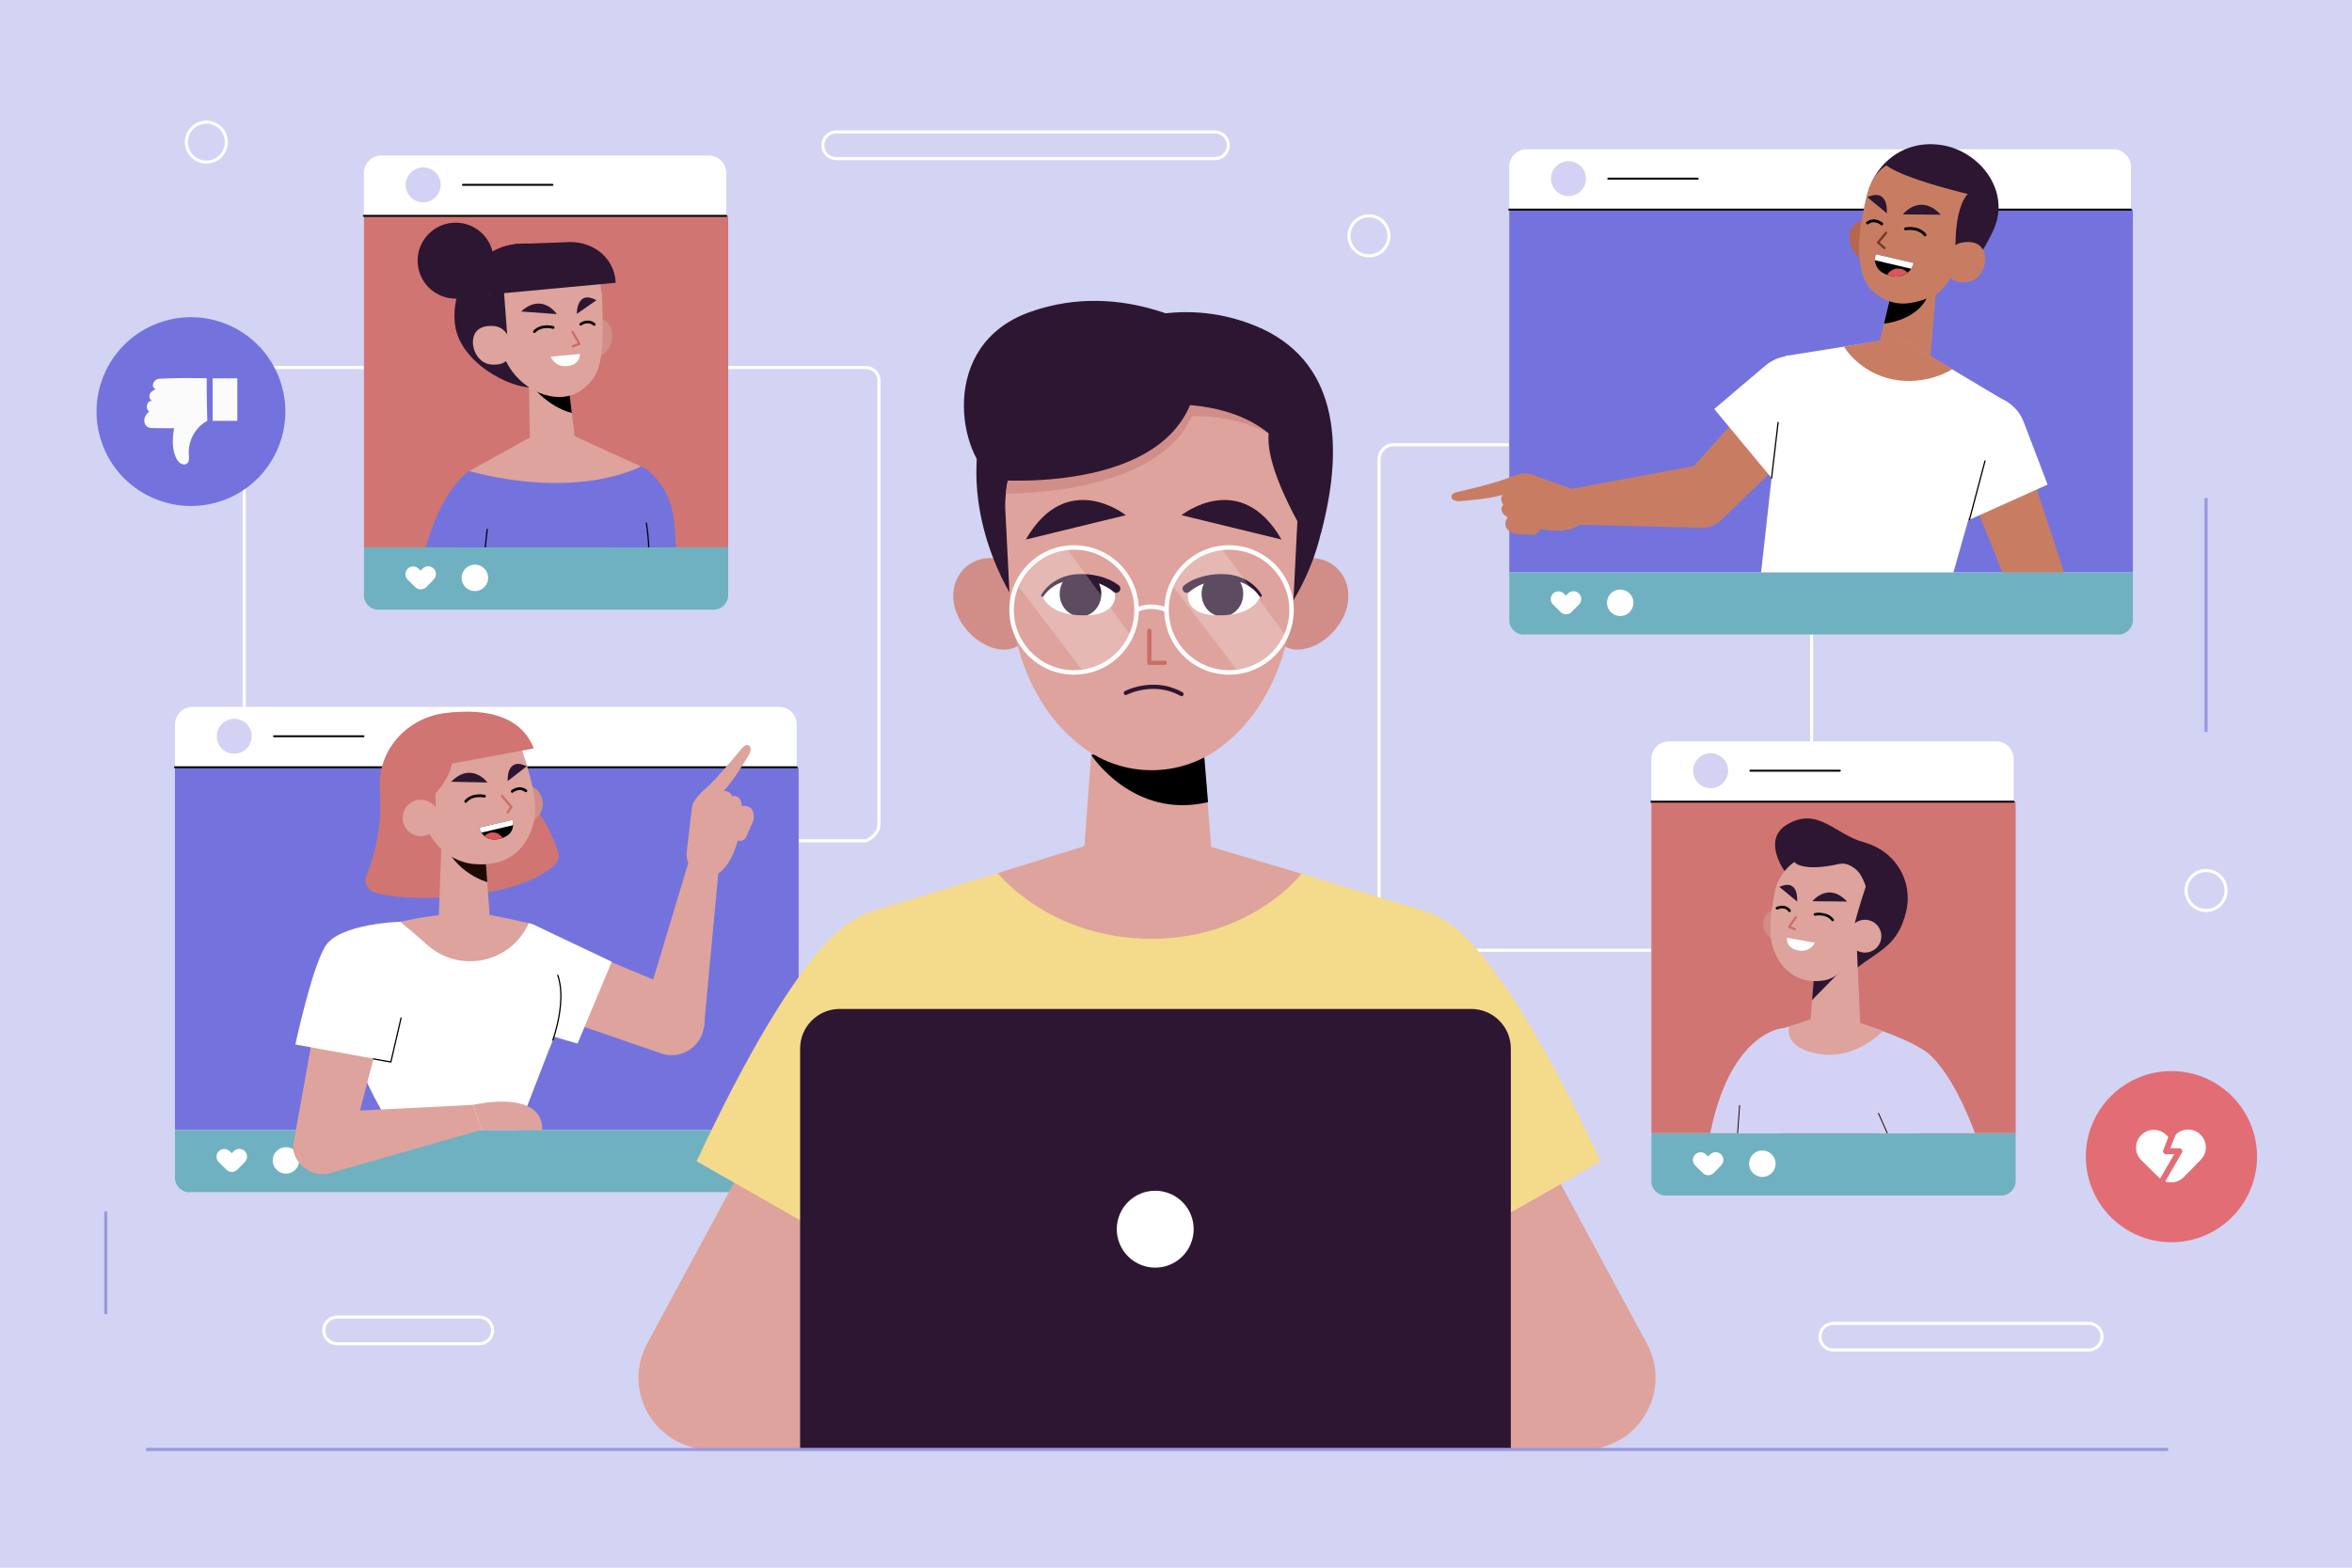 <?xml version="1.0" encoding="utf-8"?>
<!-- Generator: Adobe Illustrator 27.5.0, SVG Export Plug-In . SVG Version: 6.00 Build 0)  -->
<svg version="1.1" xmlns="http://www.w3.org/2000/svg" xmlns:xlink="http://www.w3.org/1999/xlink" x="0px" y="0px"
	 viewBox="0 0 750 500" style="enable-background:new 0 0 750 500;" xml:space="preserve">
<g id="BACKGROUND">
	<rect style="fill:#D3D3F3;" width="750" height="500"/>
</g>
<g id="OBJECTS">
	<g>
		<g>
			<g>
				<g>
					<path style="fill:none;stroke:#FFFFFF;stroke-width:0.994;stroke-miterlimit:10;" d="M82.021,268.17h194.12
						c2.283-1.038,4.134-2.889,4.134-5.173V121.348c0-2.283-1.851-4.134-4.134-4.134H82.021c-2.283,0-4.134,1.851-4.134,4.134
						v141.649C77.887,265.28,79.738,267.132,82.021,268.17z"/>
				</g>
				<g>
					<path style="fill:none;stroke:#FFFFFF;stroke-width:0.994;stroke-miterlimit:10;" d="M444.347,303.077h128.738
						c2.538,0,4.595-2.057,4.595-4.595V146.448c0-2.538-2.057-4.595-4.595-4.595H444.347c-2.538,0-4.595,2.057-4.595,4.595v152.034
						C439.753,301.02,441.81,303.077,444.347,303.077z"/>
				</g>
			</g>
			<g>
				<g>
					<g>
						<path style="fill:#E26D75;" d="M719.713,368.903c0,15.073-12.219,27.293-27.292,27.293c-15.074,0-27.293-12.219-27.293-27.293
							c0-15.073,12.219-27.293,27.293-27.293C707.493,341.611,719.713,353.83,719.713,368.903z"/>
					</g>
					<path style="fill:#FFFFFF;" d="M701.699,361.882c-2.237-2.19-5.818-2.151-8.005,0.085l-1.442,1.472l-1.484-1.461
						c-2.227-2.196-5.811-2.166-8.006,0.061c-2.193,2.228-2.166,5.812,0.063,8.006l5.507,5.424c0.012,0.011,0.019,0.025,0.031,0.037
						c0.879,0.861,1.965,1.376,3.096,1.55c1.742,0.268,3.583-0.28,4.909-1.634l5.417-5.532
						C703.972,367.654,703.934,364.07,701.699,361.882z"/>
					
						<polyline style="fill:none;stroke:#E26D75;stroke-width:1.897;stroke-linecap:round;stroke-linejoin:round;stroke-miterlimit:10;" points="
						694.78,356.652 690.7,367.167 694.938,367.167 686.463,381.869 					"/>
				</g>
				<g>
					<g>
						
							<ellipse transform="matrix(0.924 -0.383 0.383 0.924 -45.607 33.275)" style="fill:#7473DD;" cx="60.839" cy="131.279" rx="30.098" ry="30.097"/>
					</g>
					<g>
						<g>
							<g>
								<path style="fill:#FBFBFB;" d="M65.911,120.652c-5.211-0.089-10.486-0.16-15.278,0.172
									c-1.517,0.105-2.828,2.515-0.986,3.276c-0.775,0.398-1.561,0.781-1.9,1.65c-0.32,0.823,0.065,1.94,0.922,2.152
									c-1.807-0.447-2.52,2.421-1.11,3.346c-0.746,0.635-1.367,1.476-1.524,2.443c-0.157,0.967,0.239,2.06,1.1,2.528
									c0.564,0.307,1.236,0.319,1.878,0.324c2.167,0.016,4.334,0.032,6.501,0.048c-0.587,3.391-0.764,7.087,0.96,10.065
									c0.519,0.897,1.914,1.973,3.021,1.282c1.038-0.647,0.75-2.256,0.698-3.271c-0.217-4.218,2.184-8.461,5.91-10.449
									C66.103,134.221,65.857,125.236,65.911,120.652z"/>
							</g>
						</g>
						
							<rect x="67.801" y="120.665" transform="matrix(-1 -1.224647e-16 1.224647e-16 -1 143.477 254.886)" style="fill:#FBFBFB;" width="7.876" height="13.556"/>
					</g>
				</g>
			</g>
			<g>
				<path style="fill:none;stroke:#FFFFFF;stroke-width:0.994;stroke-miterlimit:10;" d="M709.84,284.025
					c0,3.521-2.854,6.376-6.375,6.376c-3.521,0-6.376-2.854-6.376-6.376c0-3.521,2.854-6.376,6.376-6.376
					C706.985,277.65,709.84,280.504,709.84,284.025z"/>
				<path style="fill:none;stroke:#FFFFFF;stroke-width:0.994;stroke-miterlimit:10;" d="M442.906,75.22
					c0,3.521-2.854,6.376-6.376,6.376c-3.521,0-6.376-2.854-6.376-6.376c0-3.521,2.854-6.376,6.376-6.376
					C440.052,68.844,442.906,71.699,442.906,75.22z"/>
				<path style="fill:none;stroke:#FFFFFF;stroke-width:0.994;stroke-miterlimit:10;" d="M72.188,45.327
					c0,3.521-2.854,6.376-6.376,6.376c-3.521,0-6.375-2.855-6.375-6.376s2.854-6.375,6.375-6.375
					C69.334,38.951,72.188,41.806,72.188,45.327z"/>
				<path style="fill:none;stroke:#FFFFFF;stroke-width:0.994;stroke-miterlimit:10;" d="M266.624,50.58H387.44
					c2.346,0,4.247-1.902,4.247-4.248l0,0c0-2.346-1.902-4.248-4.247-4.248H266.624c-2.346,0-4.248,1.902-4.248,4.248l0,0
					C262.376,48.678,264.278,50.58,266.624,50.58z"/>
				<path style="fill:none;stroke:#FFFFFF;stroke-width:0.994;stroke-miterlimit:10;" d="M107.474,428.567h45.369
					c2.346,0,4.248-1.902,4.248-4.248l0,0c0-2.346-1.902-4.247-4.248-4.247h-45.369c-2.346,0-4.247,1.902-4.247,4.247l0,0
					C103.226,426.666,105.128,428.567,107.474,428.567z"/>
				<path style="fill:none;stroke:#FFFFFF;stroke-width:0.994;stroke-miterlimit:10;" d="M584.601,430.567h81.452
					c2.346,0,4.248-1.902,4.248-4.248l0,0c0-2.346-1.902-4.247-4.248-4.247h-81.452c-2.346,0-4.248,1.902-4.248,4.247l0,0
					C580.354,428.666,582.255,430.567,584.601,430.567z"/>
				
					<line style="fill:none;stroke:#9998E0;stroke-width:0.994;stroke-miterlimit:10;" x1="33.724" y1="386.369" x2="33.724" y2="419.131"/>
				
					<line style="fill:none;stroke:#9998E0;stroke-width:0.994;stroke-miterlimit:10;" x1="703.464" y1="158.858" x2="703.464" y2="233.476"/>
			</g>
		</g>
		<g>
			<g>
				<g>
					<path style="fill:#FFFFFF;" d="M673.897,202.409H486.864c-3.1,0-5.612-2.513-5.612-5.612V53.21c0-3.1,2.513-5.612,5.612-5.612
						h187.033c3.099,0,5.612,2.513,5.612,5.612v143.587C679.509,199.897,676.996,202.409,673.897,202.409z"/>
					<path style="fill:#70B1C1;" d="M675.476,202.409H485.9c-2.567,0-4.648-2.081-4.648-4.648V182.54h198.873v15.221
						C680.125,200.328,678.044,202.409,675.476,202.409z"/>
					<rect x="481.252" y="66.856" style="fill:#7473DD;" width="198.873" height="115.685"/>
					<g>
						
							<line style="fill:none;stroke:#000000;stroke-width:0.619;stroke-linecap:round;stroke-linejoin:round;stroke-miterlimit:10;" x1="481.252" y1="66.856" x2="679.467" y2="66.856"/>
						<path style="fill:#D3D2F5;" d="M505.733,56.969c0,3.077-2.495,5.572-5.572,5.572c-3.078,0-5.572-2.495-5.572-5.572
							c0-3.078,2.495-5.572,5.572-5.572C503.239,51.397,505.733,53.891,505.733,56.969z"/>
						
							<line style="fill:none;stroke:#000000;stroke-width:0.619;stroke-linecap:round;stroke-linejoin:round;stroke-miterlimit:10;" x1="512.845" y1="56.969" x2="541.369" y2="56.969"/>
					</g>
					<g>
						<path style="fill:#FFFFFF;" d="M503.485,189.278c-0.977-0.956-2.54-0.939-3.495,0.037l-0.629,0.643l-0.648-0.638
							c-0.972-0.959-2.537-0.946-3.496,0.027c-0.957,0.973-0.946,2.538,0.027,3.495l2.404,2.368
							c0.005,0.005,0.009,0.011,0.014,0.016c0.384,0.376,0.858,0.601,1.352,0.677c0.761,0.117,1.564-0.122,2.143-0.714l2.365-2.415
							C504.477,191.798,504.46,190.233,503.485,189.278z"/>
						<path style="fill:#FFFFFF;" d="M520.876,192.251c0,2.335-1.893,4.227-4.227,4.227s-4.227-1.893-4.227-4.227
							c0-2.335,1.893-4.227,4.227-4.227S520.876,189.917,520.876,192.251z"/>
					</g>
				</g>
				<g>
					<defs>
						<rect id="SVGID_1_" x="450.479" y="41.091" width="229.646" height="141.45"/>
					</defs>
					<clipPath id="SVGID_00000029042231837415574360000012690862947233077650_">
						<use xlink:href="#SVGID_1_"  style="overflow:visible;"/>
					</clipPath>
					<g style="clip-path:url(#SVGID_00000029042231837415574360000012690862947233077650_);">
						<g>
							<g>
								<path style="fill:#B76650;" d="M601.926,79.118c-0.782,3.562-3.601,4.492-7.162,3.709c-3.562-0.782-5.626-5.077-4.844-8.639
									c0.782-3.562,3.978-4.493,7.54-3.711C601.021,71.26,602.708,75.557,601.926,79.118z"/>
							</g>
							<path style="fill:#2D1631;" d="M595.074,64.097c-1.846,11.648,3.804,21.755,15.988,23.686
								c12.185,1.931,17.955-0.017,24.584-14.384c5.719-12.395-4.286-25.195-16.471-27.126S596.92,52.449,595.074,64.097z"/>
							<polygon style="fill:#C87D63;" points="617.993,85.375 615.353,116.237 598.507,112.459 604.814,86.329 							"/>
							<path d="M600.772,103.23c0,0,11.925-1.07,14.466-10.285c0.803-2.912-10.915-4.521-10.915-4.521L600.772,103.23z"/>
							<path style="fill:#C87D63;" d="M621.656,52.433c-3.595-1.622-7.545-2.485-11.484-2.287
								c-5.335,0.269-12.468,2.466-14.792,11.775c-3.874,15.514-3.834,27.438,3.371,32.229c5.532,3.678,10.042,3.312,17.541,0.399
								c2.791-1.084,6.097-5.951,7.267-8.854l4.281-7.947C627.84,77.749,638.832,60.185,621.656,52.433z"/>
							<path style="fill:#2D1631;" d="M623.626,81.532c0,0-1.481-21.904,8.289-21.601c0,0,7.756,3.416,3.129,11.411
								C630.419,79.337,623.626,81.532,623.626,81.532z"/>
							<g>
								<g>
									<g>
										<g>
											
												<polyline style="fill:none;stroke:#753A27;stroke-width:0.746;stroke-linecap:round;stroke-linejoin:round;stroke-miterlimit:10;" points="
												601.426,74.255 598.886,77.353 600.932,79.118 											"/>
										</g>
									</g>
									
										<path style="fill:none;stroke:#000000;stroke-width:0.921;stroke-linecap:round;stroke-linejoin:round;stroke-miterlimit:10;" d="
										M607.651,72.989c0,0,3.955-0.846,6.195,1.918"/>
									
										<path style="fill:none;stroke:#000000;stroke-width:0.921;stroke-linecap:round;stroke-linejoin:round;stroke-miterlimit:10;" d="
										M600.055,71.41c0,0-2.233-1.977-4.536-0.313"/>
								</g>
								<g>
									<defs>
										<path id="XMLID_30_" d="M598.148,81.07l12.07,2.813c0,0-1.257,5.654-7.573,4.046
											C596.329,86.32,598.148,81.07,598.148,81.07z"/>
									</defs>
									<use xlink:href="#XMLID_30_"  style="overflow:visible;"/>
									<clipPath id="XMLID_00000078739996259713737710000017148274947634144663_">
										<use xlink:href="#XMLID_30_"  style="overflow:visible;"/>
									</clipPath>
									<polygon style="clip-path:url(#XMLID_00000078739996259713737710000017148274947634144663_);fill:#FFFFFF;" points="
										596.933,82.762 611.152,86.135 611.755,82.462 595.912,77.3 									"/>
									<path style="clip-path:url(#XMLID_00000078739996259713737710000017148274947634144663_);fill:#D85758;" d="
										M608.622,92.154c-1.326,1.845-3.896,2.266-5.741,0.94c-1.845-1.326-2.266-3.896-0.94-5.741
										c1.326-1.845,3.896-2.266,5.741-0.94C609.526,87.738,609.947,90.309,608.622,92.154z"/>
								</g>
								<path style="fill:#2D1631;" d="M601.666,68.029c0,0,0.814-8.26-6.225-5.135L601.666,68.029z"/>
								<path style="fill:#2D1631;" d="M606.764,68.379c0,0,5.484-6.979,12.116,0.098L606.764,68.379z"/>
							</g>
							<g>
								<path style="fill:#C87D63;" d="M620.854,86.077c0.782,3.562,3.601,4.492,7.163,3.709c3.562-0.782,5.626-5.077,4.844-8.639
									c-0.782-3.562-3.978-4.493-7.54-3.711C621.759,78.219,620.072,82.516,620.854,86.077z"/>
							</g>
							<path style="fill:#2D1631;" d="M601.058,52.285c0,0,2.616,4.11,31.249,10.747c0,0,4.123-6.353-7.39-12.23
								C613.404,44.925,601.058,52.285,601.058,52.285z"/>
						</g>
						<g>
							<g>
								<g>
									<path style="fill:#C87D63;" d="M536.263,165.703L536.263,165.703c3.534,3.523,9.254,3.515,12.777-0.019l36.164-34.967
										c3.523-3.534-3.52-9.96-7.054-13.483l0,0c-3.534-3.523-9.985,0.712-13.508,4.246l-28.398,31.446
										C532.721,156.46,532.729,162.18,536.263,165.703z"/>
									<path style="fill:#FFFFFF;" d="M546.633,130.441l19.298,23.251l14.184-16.786c5.599-4.75,6.288-13.139,1.538-18.738l0,0
										c-4.75-5.599-13.139-6.288-18.738-1.538L546.633,130.441z"/>
								</g>
								<g>
									<g>
										<g>
											<polygon style="fill:#C87D63;" points="547.82,147.203 496.242,156.844 499.164,167.258 541.554,168.285 											"/>
										</g>
									</g>
									<g>
										<path style="fill:#C87D63;" d="M504.197,166.784c3.038-3.643,1.534-9.198-2.927-10.811l-13.332-4.82
											c0,0-2.025-0.821-6.96,1.243c-3.917,1.639-12.9,3.762-16.478,4.577c-0.828,0.189-1.939,0.782-1.611,1.783l0,0
											c0.156,0.733,1.508,1.212,2.693,1.087c2.622-0.277,8.853-0.653,13.521-2.012c0,0-1.07,1.656,0.268,3.068
											c0,0-1.952,2.22,1.409,4.091c0,0-2.797,3.524,2.335,5.276l5.628,0.295c1.114,0.058,2.083-0.754,2.221-1.86l0,0
											C490.964,168.702,500.525,170.827,504.197,166.784L504.197,166.784z"/>
									</g>
								</g>
							</g>
							<g>
								<path style="fill:#C87D63;" d="M654.053,197.116L654.053,197.116c-4.641,1.833-9.889-0.443-11.722-5.084l-20.951-52.23
									c-1.833-4.641,3.899-5.898,8.54-7.731l0,0c4.641-1.833,11.544,0.52,13.377,5.161l15.84,48.162
									C660.971,190.035,658.694,195.283,654.053,197.116z"/>
								<path style="fill:#FFFFFF;" d="M652.934,154.559l-24.922,11.191l-7.531-21.662c-2.617-6.86,0.823-14.543,7.683-17.16l0,0
									c6.86-2.617,14.543,0.823,17.16,7.683L652.934,154.559z"/>
							</g>
							<g>
								<polygon style="fill:#FFFFFF;" points="605.667,107.746 569.251,113.544 560.376,193.252 617.029,203.283 638.539,127.371 
																	"/>
								<g>
									<path style="fill:#C87D63;" d="M587.981,110.568c0,0,4.922,8.399,15.769,10.472s18.835-3.335,18.835-3.335l-17.085-10.2
										L587.981,110.568z"/>
									
										<line style="fill:none;stroke:#000000;stroke-width:0.397;stroke-linecap:round;stroke-linejoin:round;stroke-miterlimit:10;" x1="564.917" y1="152.47" x2="566.994" y2="134.734"/>
									
										<line style="fill:none;stroke:#000000;stroke-width:0.397;stroke-linecap:round;stroke-linejoin:round;stroke-miterlimit:10;" x1="628.012" y1="165.75" x2="632.974" y2="147.013"/>
								</g>
							</g>
						</g>
					</g>
				</g>
			</g>
			<g>
				<g>
					<path style="fill:#FFFFFF;" d="M225.975,194.456H121.646c-3.1,0-5.612-2.513-5.612-5.612V55.198c0-3.1,2.513-5.612,5.612-5.612
						h104.329c3.1,0,5.612,2.513,5.612,5.612v133.646C231.587,191.944,229.075,194.456,225.975,194.456z"/>
					<path style="fill:#70B1C1;" d="M227.555,194.456H120.683c-2.567,0-4.648-2.081-4.648-4.648v-15.221h116.169v15.221
						C232.203,192.375,230.122,194.456,227.555,194.456z"/>
					<rect x="116.034" y="68.844" style="fill:#D07572;" width="116.169" height="105.743"/>
					<g>
						
							<line style="fill:none;stroke:#000000;stroke-width:0.619;stroke-linecap:round;stroke-linejoin:round;stroke-miterlimit:10;" x1="116.034" y1="68.844" x2="231.545" y2="68.844"/>
						<path style="fill:#D3D2F5;" d="M140.516,58.957c0,3.078-2.495,5.572-5.572,5.572c-3.078,0-5.572-2.495-5.572-5.572
							c0-3.077,2.495-5.572,5.572-5.572C138.021,53.385,140.516,55.88,140.516,58.957z"/>
						
							<line style="fill:none;stroke:#000000;stroke-width:0.619;stroke-linecap:round;stroke-linejoin:round;stroke-miterlimit:10;" x1="147.627" y1="58.957" x2="176.152" y2="58.957"/>
					</g>
					<g>
						<path style="fill:#FFFFFF;" d="M138.268,181.325c-0.977-0.956-2.54-0.939-3.495,0.037l-0.63,0.643l-0.648-0.638
							c-0.972-0.959-2.537-0.946-3.496,0.027c-0.957,0.973-0.946,2.538,0.028,3.495l2.404,2.368
							c0.005,0.005,0.008,0.011,0.014,0.016c0.384,0.376,0.858,0.601,1.352,0.677c0.761,0.117,1.564-0.122,2.143-0.713l2.365-2.415
							C139.26,183.845,139.243,182.28,138.268,181.325z"/>
						<path style="fill:#FFFFFF;" d="M155.658,184.298c0,2.335-1.893,4.227-4.227,4.227c-2.335,0-4.227-1.893-4.227-4.227
							s1.893-4.227,4.227-4.227C153.766,180.071,155.658,181.964,155.658,184.298z"/>
					</g>
				</g>
				<g>
					<defs>
						
							<rect id="SVGID_00000102540603202772387450000010082864274122778519_" x="116.034" y="21.932" width="116.169" height="152.656"/>
					</defs>
					<clipPath id="SVGID_00000138568202964774865470000010001164449360216713_">
						<use xlink:href="#SVGID_00000102540603202772387450000010082864274122778519_"  style="overflow:visible;"/>
					</clipPath>
					<g style="clip-path:url(#SVGID_00000138568202964774865470000010001164449360216713_);">
						<g>
							<g>
								<path style="fill:#7473DD;" d="M204.536,148.662c0,0,9.525,4.756,10.54,18.823l2.911,40.326
									c0.362,5.009-2.964,9.54-7.85,10.698l0,0c-6.109,1.447-12.069-2.896-12.564-9.154l-4.196-53.104L204.536,148.662z"/>
							</g>
							<g>
								<g>
									<path style="fill:#7473DD;" d="M204.363,148.77c0,0,4.756,3.609,6.489,15.169c1.733,11.56-12.355,59.906-12.355,59.906
										l-43.573-0.394l-10.944-57.758c-0.493-2.43-0.517-4.952,0.092-7.355c0.681-2.685,2.217-5.787,5.568-8.089L204.363,148.77z"
										/>
								</g>
								<g>
									<path style="fill:#DEA39C;" d="M179.834,137.553l24.529,11.217c0,0-19.4,10.834-54.723,1.478l21.767-12.087
										L179.834,137.553z"/>
									
										<path style="fill:none;stroke:#000000;stroke-width:0.392;stroke-linecap:round;stroke-linejoin:round;stroke-miterlimit:10;" d="
										M202.579,209.021c0,0,6.668-23.111,3.526-42.202"/>
								</g>
							</g>
							<g>
								<path style="fill:#7473DD;" d="M149.64,150.248c0,0-12.703,7.6-16.685,38.808c0,0,6.625,19.336,20.81,18.344
									C167.951,206.409,149.64,150.248,149.64,150.248z"/>
								
									<line style="fill:none;stroke:#000000;stroke-width:0.392;stroke-linecap:round;stroke-linejoin:round;stroke-miterlimit:10;" x1="151.136" y1="207.007" x2="155.365" y2="168.825"/>
							</g>
						</g>
						<g>
							<path style="fill:#2D1631;" d="M133.226,84.248c0.618,6.664,6.521,11.564,13.184,10.947
								c6.664-0.618,11.564-6.521,10.947-13.184c-0.618-6.664-6.521-11.564-13.184-10.947
								C137.509,71.682,132.608,77.585,133.226,84.248z"/>
							<path style="fill:#2D1631;" d="M145.018,102.954c1.184,12.764,18.16,21.245,25.219,20.59
								c12.764-1.184,22.187-12.112,21.004-24.876c-1.184-12.764-12.458-21.732-25.255-20.969
								C152.987,78.475,143.835,90.19,145.018,102.954z"/>
							<g>
								<path style="fill:#D18E88;" d="M182.974,109.788c0.932,3.418,4.299,4.909,7.717,3.977c3.418-0.932,5.214-5.199,4.282-8.618
									c-0.932-3.418-4.078-4.167-7.497-3.236C184.058,102.843,182.042,106.37,182.974,109.788z"/>
							</g>
							<polygon style="fill:#DEA39C;" points="168.5,114.032 169.102,147.964 184.188,146.915 180.622,117.49 							"/>
							<path d="M182.343,131.69c0,0-9.182-1.739-15.804-12.967l14.518,2.351L182.343,131.69z"/>
							<path style="fill:#DEA39C;" d="M177.308,78.234c0,0,14.062-0.847,14.714,17.669c0.652,18.516-0.193,24.333-7.205,28.89
								c-6.302,4.095-15.935,1.061-21.475-6.323c-2.176-2.9-4.024-7.391-4.633-10.965l-1.543-4.708
								C157.165,102.797,149.163,79.409,177.308,78.234z"/>
							<g>
								
									<polyline style="fill:none;stroke:#C96D66;stroke-width:0.708;stroke-linecap:round;stroke-linejoin:round;stroke-miterlimit:10;" points="
									182.577,105.867 184.772,109.703 182.652,110.405 								"/>
								<path style="fill:#FFFFFF;" d="M184.933,112.896l-9.306,0.863c0,0,1.192,3.387,5.234,3
									C185.186,116.344,184.933,112.896,184.933,112.896z"/>
								
									<path style="fill:none;stroke:#000000;stroke-width:0.868;stroke-linecap:round;stroke-linejoin:round;stroke-miterlimit:10;" d="
									M176.373,104.445c0,0-3.649-1.1-5.966,1.324"/>
								
									<path style="fill:none;stroke:#000000;stroke-width:0.868;stroke-linecap:round;stroke-linejoin:round;stroke-miterlimit:10;" d="
									M185.186,103.403c0,0,2.249-1.684,4.284,0.055"/>
								<path style="fill:#2D1631;" d="M183.933,100.103c0,0-0.129-7.821,6.242-4.344L183.933,100.103z"/>
								<path style="fill:#2D1631;" d="M177.562,100.184c0,0-4.613-6.977-11.387-0.841L177.562,100.184z"/>
							</g>
							<polygon style="fill:#2D1631;" points="160.616,91.822 161.929,109.36 150.038,101.275 154.426,94.865 							"/>
							<g>
								<path style="fill:#DEA39C;" d="M162.908,111.986c-0.437,3.516-3.081,4.668-6.597,4.231
									c-3.516-0.437-5.899-4.407-5.461-7.923c0.437-3.516,3.445-4.704,6.961-4.267
									C161.327,104.464,163.345,108.47,162.908,111.986z"/>
							</g>
							<g>
								<path style="fill:#2D1631;" d="M164.968,77.817l15.212-0.556c8.179-0.758,15.481,4.326,16.131,12.515
									c0.011,0.137,0.021,0.275,0.03,0.415l-41.988,3.893C154.353,94.083,148.642,79.33,164.968,77.817z"/>
							</g>
						</g>
					</g>
				</g>
			</g>
			<g>
				<g>
					<path style="fill:#FFFFFF;" d="M248.439,380.26H61.406c-3.099,0-5.612-2.513-5.612-5.612V231.061
						c0-3.1,2.513-5.612,5.612-5.612h187.033c3.099,0,5.612,2.513,5.612,5.612v143.587
						C254.051,377.748,251.538,380.26,248.439,380.26z"/>
					<path style="fill:#70B1C1;" d="M250.018,380.26H60.442c-2.567,0-4.648-2.081-4.648-4.648v-15.22h198.873v15.22
						C254.667,378.179,252.586,380.26,250.018,380.26z"/>
					<rect x="55.794" y="244.707" style="fill:#7473DD;" width="198.873" height="115.685"/>
					<g>
						
							<line style="fill:none;stroke:#000000;stroke-width:0.619;stroke-linecap:round;stroke-linejoin:round;stroke-miterlimit:10;" x1="55.794" y1="244.707" x2="254.009" y2="244.707"/>
						<path style="fill:#D3D2F5;" d="M80.275,234.82c0,3.077-2.495,5.572-5.572,5.572c-3.077,0-5.572-2.495-5.572-5.572
							s2.495-5.572,5.572-5.572C77.781,229.247,80.275,231.742,80.275,234.82z"/>
						
							<line style="fill:none;stroke:#000000;stroke-width:0.619;stroke-linecap:round;stroke-linejoin:round;stroke-miterlimit:10;" x1="87.387" y1="234.82" x2="115.911" y2="234.82"/>
					</g>
					<g>
						<path style="fill:#FFFFFF;" d="M78.027,367.129c-0.977-0.956-2.54-0.939-3.495,0.037l-0.63,0.643l-0.648-0.638
							c-0.972-0.959-2.537-0.946-3.495,0.027c-0.957,0.973-0.946,2.537,0.027,3.495l2.404,2.368
							c0.005,0.005,0.008,0.011,0.014,0.016c0.384,0.376,0.858,0.601,1.352,0.677c0.761,0.117,1.564-0.122,2.143-0.713l2.365-2.415
							C79.019,369.649,79.003,368.084,78.027,367.129z"/>
						<path style="fill:#FFFFFF;" d="M95.418,370.102c0,2.335-1.893,4.227-4.227,4.227s-4.227-1.893-4.227-4.227
							s1.892-4.227,4.227-4.227S95.418,367.768,95.418,370.102z"/>
					</g>
				</g>
				<g>
					<g>
						<g>
							<g>
								<g>
									<g>
										<polygon style="fill:#DEA39C;" points="203.291,328.997 220.06,273.291 229.336,275.492 224.483,327.465 										"/>
									</g>
								</g>
								<g>
									<path style="fill:#DEA39C;" d="M227.515,279.258c-4.706,1.113-9.087-2.787-8.528-7.59l1.671-14.353
										c0,0,0.173-2.221,4.301-5.782c3.277-2.826,9.301-10.053,11.673-12.946c0.548-0.669,1.595-1.413,2.359-0.658l0,0
										c0.597,0.476,0.419,1.926-0.235,2.951c-1.446,2.266-4.625,7.777-7.988,11.416c0,0,1.998-0.222,2.676,1.64
										c0,0,2.913-0.77,3.09,3.147c0,0,4.487-0.947,3.75,4.531l-2.292,5.267c-0.453,1.042-1.635,1.557-2.707,1.179l0,0
										C235.286,268.062,232.874,277.749,227.515,279.258L227.515,279.258z"/>
								</g>
							</g>
							<g>
								<path style="fill:#DEA39C;" d="M171.256,297.011l46.118,19.186c4.772,1.556,7.759,6.29,7.108,11.268l0,0
									c-0.821,6.274-6.995,10.378-13.097,8.705l-47.009-16.215c-6.131-1.681-9.881-7.857-8.545-14.072l0,0
									C157.325,298.936,164.501,294.809,171.256,297.011z"/>
								<g>
									<path style="fill:#FFFFFF;" d="M145.508,313.227c0,0,5.463,10.484,38.666,19.603l10.895-26.089l-24.932-11.843
										L145.508,313.227z"/>
								</g>
							</g>
						</g>
						<g>
							<path style="fill:#FFFFFF;" d="M168.828,294.493c1.731,0.278,3.179,1.455,3.806,3.092c3.117,8.132,10.625,18.27,2.48,37.086
								l-9.947,25.675h-39.54c0,0-15.61-21.442-15.254-42.779c0.356-21.337,17.22-23.581,17.22-23.581l40.998,0.468L168.828,294.493
								z"/>
							<g>
								<path style="fill:#DEA39C;" d="M168.591,294.455c0,0-13.617-3.21-16.76-3.21c0,0-8.721-0.667-24.238,2.742
									c0,0,3.528,2.814,8.699,7.411C146.645,310.602,162.953,307.108,168.591,294.455L168.591,294.455z"/>
								
									<path style="fill:none;stroke:#000000;stroke-width:0.397;stroke-linecap:round;stroke-linejoin:round;stroke-miterlimit:10;" d="
									M176.292,331.706c0,0,4.527-12.401,1.559-20.659"/>
							</g>
						</g>
						<g>
							<g>
								<path style="fill:#DEA39C;" d="M122.703,323.918l-11.486,43.876c-0.988,4.886-5.341,7.45-10.734,6.435l0,0
									c-3.983-1.194-7.504-5.103-6.959-9.225l6.572-36.511L122.703,323.918z"/>
								<g>
									<path style="fill:#FFFFFF;" d="M127.594,293.987c0,0-19.561,0.536-23.937,7.92c-4.376,7.384-9.476,31.223-9.476,31.223
										l29.712,5.387L127.594,293.987z"/>
									
										<polyline style="fill:none;stroke:#000000;stroke-width:0.397;stroke-linecap:round;stroke-linejoin:round;stroke-miterlimit:10;" points="
										119.085,337.739 124.632,338.723 127.892,324.69 									"/>
								</g>
							</g>
							<g>
								<g>
									<path style="fill:#DEA39C;" d="M153.548,360.348l-48.321,13.806c-3.827,1.123-9.452-2.305-10.519-6.148l0,0
										c-1.187-4.274,2.758-12.714,7.172-13.155l49.007-2.461L153.548,360.348z"/>
								</g>
								<path style="fill:#DEA39C;" d="M150.887,352.389c0,0,22.067-5.278,22.067,7.958h-19.406L150.887,352.389z"/>
							</g>
						</g>
					</g>
					<g>
						<path style="fill:#D07572;" d="M121.102,252.322c0,0,1.637,12.667-4.268,26.996c-0.883,2.144,0.218,4.517,2.45,5.3
							c8.711,3.056,43.007,3.093,56.763-7.966c1.572-1.264,2.546-3.047,1.969-4.87c-1.473-4.653-5.188-13.616-13.413-20.673
							L121.102,252.322z"/>
						
							<ellipse transform="matrix(0.994 -0.106 0.106 0.994 -25.59 16.68)" style="fill:#D07572;" cx="144.791" cy="250.111" rx="23.799" ry="22.714"/>
						<path style="fill:#D18E88;" d="M161.258,258.731c1.325,3.133,4.938,4.599,8.071,3.274c3.133-1.325,4.599-4.938,3.274-8.071
							c-1.325-3.133-4.938-4.599-8.071-3.274C161.399,251.985,159.934,255.598,161.258,258.731z"/>
						<polygon style="fill:#DEA39C;" points="154.708,272.046 156.505,297.247 139.749,297.138 141.106,259.748 						"/>
						<path style="fill:#1E0A00;" d="M155.377,281.329c0,0-13.078-3.365-15.36-18.036l14.825,10.514L155.377,281.329z"/>
						<path style="fill:#DEA39C;" d="M163.083,234.64c1.683,1.141,2.862,2.87,3.467,4.804c1.794,5.735,5.19,15.813,3.777,22.253
							c-1.838,8.374-7.797,14.806-18.625,13.915c0,0-12.855,0.067-17.181-15.765C127.628,234.622,148.667,224.865,163.083,234.64z"
							/>
						<path style="fill:#D07572;" d="M135.629,255.583c1.055,0.316,15.532-12.446,4.84-23.586c0,0-10.873,4.447-7.986,23.91
							L135.629,255.583z"/>
						<polygon style="fill:#D07572;" points="138.839,248.788 138.988,261.733 133.323,250.47 						"/>
						<g>
							<path style="fill:#DEA39C;" d="M128.858,263.133c1.249,2.954,4.657,4.337,7.611,3.088c2.954-1.249,4.337-4.657,3.088-7.611
								c-1.249-2.954-4.657-4.337-7.611-3.088C128.991,256.771,127.609,260.179,128.858,263.133z"/>
						</g>
						<path style="fill:#D07572;" d="M142.393,227.524c0,0,21.986-4.289,27.804,11.18l-30.006,5.563l-3.958-10.206L142.393,227.524z
							"/>
						<g>
							
								<polyline style="fill:none;stroke:#C96D66;stroke-width:0.718;stroke-linecap:round;stroke-linejoin:round;stroke-miterlimit:10;" points="
								160.09,253.897 163.052,257.361 161.876,259.107 							"/>
							
								<path style="fill:none;stroke:#000000;stroke-width:0.88;stroke-linecap:round;stroke-linejoin:round;stroke-miterlimit:10;" d="
								M154.469,253.942c0,0-3.756-0.914-5.97,1.667"/>
							
								<path style="fill:none;stroke:#000000;stroke-width:0.88;stroke-linecap:round;stroke-linejoin:round;stroke-miterlimit:10;" d="
								M163.337,252.404c0,0,2.186-1.829,4.342-0.179"/>
							<path style="fill:#2D1631;" d="M161.887,249.131c0,0-0.558-7.913,6.084-4.74L161.887,249.131z"/>
							<path style="fill:#2D1631;" d="M155.439,249.562c0,0-5.054-6.813-11.578-0.228L155.439,249.562z"/>
							<g>
								<defs>
									<path id="XMLID_11_" d="M163.411,261.482l-10.587,2.467c0,0,1.102,4.96,6.643,3.549
										C165.007,266.088,163.411,261.482,163.411,261.482z"/>
								</defs>
								<use xlink:href="#XMLID_11_"  style="overflow:visible;"/>
								<clipPath id="XMLID_00000060004516871116571150000007682657183192731030_">
									<use xlink:href="#XMLID_11_"  style="overflow:visible;"/>
								</clipPath>
								<polygon style="clip-path:url(#XMLID_00000060004516871116571150000007682657183192731030_);fill:#FFFFFF;" points="
									164.478,262.967 152.005,265.925 151.476,262.703 165.373,258.176 								"/>
								<path style="clip-path:url(#XMLID_00000060004516871116571150000007682657183192731030_);fill:#D85758;" d="
									M154.225,271.204c1.163,1.618,3.417,1.988,5.036,0.825c1.618-1.163,1.988-3.417,0.825-5.036s-3.417-1.988-5.036-0.825
									C153.431,267.331,153.062,269.586,154.225,271.204z"/>
							</g>
						</g>
					</g>
				</g>
			</g>
			<g>
				<g>
					<path style="fill:#FFFFFF;" d="M636.515,381.309H532.187c-3.1,0-5.612-2.513-5.612-5.612V242.051
						c0-3.099,2.513-5.612,5.612-5.612h104.329c3.099,0,5.612,2.513,5.612,5.612v133.646
						C642.128,378.797,639.615,381.309,636.515,381.309z"/>
					<path style="fill:#70B1C1;" d="M638.095,381.309H531.223c-2.567,0-4.648-2.081-4.648-4.648V361.44h116.169v15.221
						C642.743,379.228,640.662,381.309,638.095,381.309z"/>
					<rect x="526.575" y="255.697" style="fill:#D07572;" width="116.169" height="105.743"/>
					<g>
						
							<line style="fill:none;stroke:#000000;stroke-width:0.619;stroke-linecap:round;stroke-linejoin:round;stroke-miterlimit:10;" x1="526.575" y1="255.697" x2="642.086" y2="255.697"/>
						<path style="fill:#D3D2F5;" d="M551.056,245.81c0,3.077-2.495,5.572-5.572,5.572c-3.077,0-5.572-2.495-5.572-5.572
							c0-3.078,2.495-5.572,5.572-5.572C548.561,240.238,551.056,242.733,551.056,245.81z"/>
						
							<line style="fill:none;stroke:#000000;stroke-width:0.619;stroke-linecap:round;stroke-linejoin:round;stroke-miterlimit:10;" x1="558.168" y1="245.81" x2="586.692" y2="245.81"/>
					</g>
					<g>
						<path style="fill:#FFFFFF;" d="M548.808,368.178c-0.976-0.956-2.54-0.939-3.495,0.037l-0.63,0.643l-0.648-0.638
							c-0.972-0.959-2.537-0.946-3.495,0.026c-0.957,0.973-0.946,2.538,0.027,3.495l2.404,2.368
							c0.005,0.005,0.008,0.011,0.014,0.016c0.384,0.376,0.858,0.601,1.352,0.677c0.761,0.117,1.564-0.122,2.143-0.714l2.365-2.415
							C549.8,370.698,549.783,369.133,548.808,368.178z"/>
						<path style="fill:#FFFFFF;" d="M566.198,371.151c0,2.335-1.893,4.227-4.227,4.227s-4.227-1.893-4.227-4.227
							s1.892-4.227,4.227-4.227S566.198,368.817,566.198,371.151z"/>
					</g>
				</g>
				<g>
					<defs>
						
							<rect id="SVGID_00000054970680123997774040000002909989644008171649_" x="526.575" y="255.697" width="116.169" height="105.743"/>
					</defs>
					<clipPath id="SVGID_00000151510759931745452980000009667280883263408523_">
						<use xlink:href="#SVGID_00000054970680123997774040000002909989644008171649_"  style="overflow:visible;"/>
					</clipPath>
					<g style="clip-path:url(#SVGID_00000151510759931745452980000009667280883263408523_);">
						<g>
							<path style="fill:#D3D2F5;" d="M568.033,328.034c0,0-19.439,1.671-24.231,43.366l23.893,8.063L568.033,328.034z"/>
							<g>
								<path style="fill:#D3D2F5;" d="M593.457,326.549c0,0,12.859,3.804,19.812,8.292c4.377,2.826-0.331,7.422-1.461,12.508
									l-0.943,82.224l-61.566-7.112l6.32-79.484c0.253-7.227,5.359-13.354,12.414-14.943c7.904-1.781,10.64-3.717,14.724-3.52
									L593.457,326.549z"/>
								
									<line style="fill:none;stroke:#1D0005;stroke-width:0.292;stroke-linecap:round;stroke-linejoin:round;stroke-miterlimit:10;" x1="554.726" y1="352.581" x2="553.11" y2="374.541"/>
								<path style="fill:#DEA39C;" d="M570.569,327.415l12.098-4.243l9.945,2.858l7.74,2.834c0,0-8.513,9.27-20.318,7.295
									S570.569,327.415,570.569,327.415z"/>
							</g>
							<g>
								<g>
									<g>
										<path style="fill:#D3D2F5;" d="M613.268,334.841c0,0,9.887,4.702,19.447,35.122l-23.776,10.963l-12.928-24.869
											L613.268,334.841z"/>
										
											<line style="fill:none;stroke:#1D0005;stroke-width:0.292;stroke-linecap:round;stroke-linejoin:round;stroke-miterlimit:10;" x1="610.927" y1="381.92" x2="598.993" y2="355.063"/>
									</g>
								</g>
							</g>
						</g>
						<g>
							<path style="fill:#2D1631;" d="M569.082,277.825c0,0-7.416-10.028,0.862-14.899c9.829-5.783,15.276,3.325,24.576,5.765
								l-4.179,11.841L569.082,277.825z"/>
							<path style="fill:#2D1631;" d="M591.849,298.324l5.388-11.638c-1.251-3.897-3.8-3.599-3.8-3.599
								c0.076-0.243-3.17-2.298-3.096-2.555c-9.742-12.212-21.259-2.707-21.259-2.707s6.823-12.715,23.468-9.597
								c11.728,2.197,17.588,12.771,15.301,22.435c-2.657,11.228-9.088,12.637-15.594,17.994L591.849,298.324z"/>
							<path style="fill:#D18E88;" d="M572.134,296.409c-0.905,2.657-3.793,4.078-6.45,3.173c-2.657-0.905-4.078-3.793-3.173-6.45
								c0.905-2.657,3.793-4.078,6.45-3.173C571.618,290.863,573.039,293.751,572.134,296.409z"/>
							<polygon style="fill:#DEA39C;" points="578.663,308.78 577.306,325.706 593.212,326.944 591.835,296.306 							"/>
							<polygon style="fill:#2D1631;" points="577.82,318.969 589.073,307.519 578.57,309.789 							"/>
							<path style="fill:#DEA39C;" d="M575.784,273.222c-4.982,1.422-8.75,6.148-9.773,10.948
								c-1.178,5.528-2.115,13.062-0.83,17.491c1.988,6.848,7.557,12.46,16.433,11.039c0,0,8.234-0.643,12.856-15.316
								C600.777,277.366,586.647,270.121,575.784,273.222z"/>
							<path style="fill:#2D1631;" d="M590.727,297.355c0,0,1.314-6.393,5.79-19.189l2.511,4.763l-2.54,12.553L590.727,297.355z"/>
							<g>
								<path style="fill:#DEA39C;" d="M599.643,300.273c-0.932,2.736-3.905,4.199-6.642,3.268
									c-2.736-0.932-4.199-3.905-3.268-6.642c0.932-2.736,3.905-4.199,6.642-3.268S600.574,297.536,599.643,300.273z"/>
							</g>
							<path style="fill:#2D1631;" d="M596.289,288.736c0,0-1.108-1.527-1.189-5.098c-0.025-1.116-1.463-4.681-2.94-6.038
								c-1.294-1.189-3.399-2.563-5.587-2.069c-12.035,2.717-14.416-0.575-14.416-0.575s5.328-5.815,14.724-3.35
								c9.396,2.465,9.619,7.437,9.619,7.437l2.529,7.228L596.289,288.736z"/>
							<g>
								
									<polyline style="fill:none;stroke:#C96D66;stroke-width:0.684;stroke-linecap:round;stroke-linejoin:round;stroke-miterlimit:10;" points="
									572.658,292.509 570.518,295.618 572.334,296.341 								"/>
								<path style="fill:#FFFFFF;" d="M569.824,299.093l8.898,1.579c0,0-1.421,3.168-5.284,2.471
									C569.303,302.396,569.824,299.093,569.824,299.093z"/>
								
									<path style="fill:none;stroke:#000000;stroke-width:0.839;stroke-linecap:round;stroke-linejoin:round;stroke-miterlimit:10;" d="
									M578.752,291.637c0,0,3.605-0.767,5.643,1.755"/>
								
									<path style="fill:none;stroke:#000000;stroke-width:0.839;stroke-linecap:round;stroke-linejoin:round;stroke-miterlimit:10;" d="
									M570.631,290.484c0,0-1.105-1.989-3.979-0.82"/>
								<path style="fill:#2D1631;" d="M573.055,287.539c0,0,0.752-7.526-5.667-4.687L573.055,287.539z"/>
								<path style="fill:#2D1631;" d="M577.948,287.435c0,0,5.006-6.353,11.041,0.104L577.948,287.435z"/>
							</g>
						</g>
					</g>
				</g>
			</g>
		</g>
	</g>
	<g>
		<g>
			<g>
				<g>
					<g>
						<g>
							<path style="fill:#D18E88;" d="M326.898,186.711c3.002,6.708,2.746,17.536-3.62,19.93
								c-6.366,2.394-15.349-3.278-18.374-11.431c-2.551-6.874,0.238-14.066,6.604-16.46
								C317.874,176.355,323.896,180.003,326.898,186.711z"/>
						</g>
					</g>
				</g>
				<g>
					<g>
						<g>
							<path style="fill:#D18E88;" d="M407.037,186.711c-3.002,6.708-2.746,17.536,3.62,19.93
								c6.366,2.394,15.349-3.278,18.374-11.431c2.551-6.874-0.238-14.066-6.604-16.46
								C416.062,176.355,410.039,180.003,407.037,186.711z"/>
						</g>
					</g>
				</g>
				<g>
					<polygon style="fill:#DEA39C;" points="349.064,225.717 344.455,288.004 387.647,288.004 382.616,225.054 					"/>
				</g>
				<path d="M347.982,240.808c0,0,13.33,20.644,37.232,15.032l-1.784-21.577L347.982,240.808z"/>
				<path style="fill:#2D1631;" d="M423.131,154.078c0,32.816-25.026,66.344-55.897,66.344s-55.897-36.989-55.897-69.806
					c0-32.816,25.026-49.033,55.897-49.033S423.131,121.261,423.131,154.078z"/>
				<path id="XMLID_9_" style="fill:#DEA39C;" d="M367.234,118.696L367.234,118.696c-24.806,0-46.714,19.188-46.714,42.857
					l1.429,28.405c0,0,0.363,31.125,23.225,48.306c13.117,9.857,31.003,9.857,44.119,0c22.863-17.181,23.225-48.306,23.225-48.306
					l1.429-28.405C413.948,137.884,392.04,118.696,367.234,118.696z"/>
				<g>
					<g>
						
							<polyline style="fill:none;stroke:#C96D66;stroke-width:1.33;stroke-linecap:round;stroke-linejoin:round;stroke-miterlimit:10;" points="
							366.504,201.185 366.504,211.401 371.404,211.401 						"/>
					</g>
					<g>
						<g>
							<defs>
								<path id="XMLID_8_" d="M355.564,189.765c0,0-0.067-6.077-11.619-5.227c-10.37,0.762-11.551,5.412-11.551,5.412
									s1.419,6.148,12.787,6.338C356.548,196.479,355.564,189.765,355.564,189.765z"/>
							</defs>
							<use xlink:href="#XMLID_8_"  style="overflow:visible;fill:#FFFFFF;"/>
							<clipPath id="XMLID_00000003787883784801721220000014041755955101431434_">
								<use xlink:href="#XMLID_8_"  style="overflow:visible;"/>
							</clipPath>
							<path style="clip-path:url(#XMLID_00000003787883784801721220000014041755955101431434_);fill:#2D1631;" d="M337.911,189.465
								c0.032,3.977,3.03,7.177,6.696,7.148c3.666-0.029,6.612-3.277,6.581-7.254s-3.03-7.177-6.696-7.148
								C340.826,182.24,337.879,185.488,337.911,189.465z"/>
						</g>
						<path style="fill:#2D1631;" d="M354.929,188.644c-1.339-1.178-3.312-2.198-5.245-2.801c-1.961-0.622-4.078-0.97-6.153-0.973
							c-2.081-0.015-4.151,0.426-6.039,1.306c-1.864,0.884-3.595,2.267-4.732,3.973l-0.027,0.041
							c-0.128,0.192-0.386,0.243-0.578,0.116c-0.184-0.122-0.238-0.366-0.13-0.555c2.318-4.022,6.868-6.343,11.438-6.615
							c2.293-0.149,4.566,0.049,6.815,0.585c2.265,0.571,4.372,1.373,6.445,2.937c0.591,0.446,0.709,1.287,0.263,1.878
							c-0.446,0.591-1.287,0.709-1.878,0.263c-0.026-0.02-0.052-0.04-0.076-0.062L354.929,188.644z"/>
					</g>
					<g>
						<g>
							<defs>
								<path id="XMLID_7_" d="M378.785,189.765c0,0,0.067-6.077,11.619-5.227c10.37,0.762,11.551,5.412,11.551,5.412
									s-1.419,6.148-12.787,6.338C377.801,196.479,378.785,189.765,378.785,189.765z"/>
							</defs>
							<use xlink:href="#XMLID_7_"  style="overflow:visible;fill:#FFFFFF;"/>
							<clipPath id="XMLID_00000157278612409067724080000002039193153009941634_">
								<use xlink:href="#XMLID_7_"  style="overflow:visible;"/>
							</clipPath>
							<path style="clip-path:url(#XMLID_00000157278612409067724080000002039193153009941634_);fill:#2D1631;" d="M396.438,189.465
								c-0.032,3.977-3.03,7.177-6.696,7.148c-3.666-0.029-6.612-3.277-6.581-7.254s3.03-7.177,6.696-7.148
								C393.523,182.24,396.47,185.488,396.438,189.465z"/>
						</g>
						<path style="fill:#2D1631;" d="M377.625,186.657c2.073-1.564,4.18-2.365,6.445-2.937c2.249-0.536,4.522-0.734,6.815-0.585
							c4.57,0.273,9.12,2.593,11.438,6.615c0.115,0.199,0.046,0.454-0.153,0.569c-0.191,0.11-0.433,0.052-0.554-0.129l-0.028-0.042
							c-1.137-1.706-2.868-3.089-4.732-3.973c-1.888-0.88-3.957-1.321-6.038-1.306c-2.075,0.003-4.191,0.351-6.153,0.973
							c-1.932,0.603-3.906,1.623-5.245,2.801l-0.102,0.09c-0.556,0.489-1.403,0.435-1.892-0.121
							c-0.489-0.556-0.435-1.403,0.121-1.892C377.571,186.699,377.599,186.677,377.625,186.657z"/>
					</g>
					<path style="fill:#2D1631;" d="M358.992,164.31c0,0-18.787-14.999-31.885,7.773L358.992,164.31z"/>
					<path style="fill:#2D1631;" d="M376.759,164.31c0,0,18.787-14.999,31.885,7.773L376.759,164.31z"/>
					<g>
						<path style="opacity:0.23;fill:#FFFFFF;" d="M340.427,175.312l20.382,27.672c0,0-6.147,11.751-15.94,10.445l-20.573-26.996
							C324.297,186.433,329.859,174.565,340.427,175.312z"/>
						<path style="opacity:0.23;fill:#FFFFFF;" d="M389.793,175.312l20.382,27.672c0,0-6.147,11.751-15.94,10.445l-20.573-26.996
							C373.663,186.433,379.225,174.565,389.793,175.312z"/>
						<path style="fill:none;stroke:#FFFFFF;stroke-width:1.428;stroke-miterlimit:10;" d="M362.428,194.537
							c0,11.007-8.923,19.93-19.93,19.93c-11.007,0-19.93-8.923-19.93-19.93c0-11.007,8.923-19.93,19.93-19.93
							C353.505,174.607,362.428,183.53,362.428,194.537z"/>
						<path style="fill:none;stroke:#FFFFFF;stroke-width:1.428;stroke-miterlimit:10;" d="M411.85,194.537
							c0,11.007-8.923,19.93-19.93,19.93c-11.007,0-19.93-8.923-19.93-19.93c0-11.007,8.923-19.93,19.93-19.93
							C402.927,174.607,411.85,183.53,411.85,194.537z"/>
						<path style="fill:none;stroke:#FFFFFF;stroke-width:1.428;stroke-miterlimit:10;" d="M362.428,194.537
							c0,0,4.142-2.286,9.561,0"/>
					</g>
					
						<path style="fill:none;stroke:#2D1631;stroke-width:1.33;stroke-linecap:round;stroke-linejoin:round;stroke-miterlimit:10;" d="
						M358.992,221.01c0,0,8.884-4.652,17.767,0.367"/>
				</g>
				<path style="fill:#2D1631;" d="M410.829,131.141c0,0-16.176,0,3.119,35.563C413.948,166.705,417.975,148.22,410.829,131.141z"/>
				<path style="fill:#2D1631;" d="M385.214,106.37c0,0-26.222-17.845-56.931-6.809c-29.263,10.517-22.677,45.973-11.137,53.496
					L385.214,106.37z"/>
				<path style="fill:#2D1631;" d="M353.472,105.034c0,0,21.428-11.574,46.969-1.057s28.751,36.617,20.705,66.352
					c0,0-4.181-48.698-31.411-53.957C362.505,111.113,353.472,105.034,353.472,105.034z"/>
				<path style="fill:#D18E88;" d="M321.479,153.057c0,0-0.532,1.054-0.678,4.348c0,0,52.131,0.932,60.438-28.038l-3.482-1.861
					l-49.002,18.926L321.479,153.057z"/>
				<path style="fill:#2D1631;" d="M317.146,153.057c0,0,67.843,5.933,64.73-40.044C381.876,113.013,329.496,99.812,317.146,153.057
					z"/>
				<path style="fill:#D18E88;" d="M378.924,132.871c0,0,12.17-1.548,25.688,5.417c0,0-8.104-12.047-24.868-9.72L378.924,132.871z"
					/>
				<path style="fill:#2D1631;" d="M409.78,144.151c0,0-9.616-18.89-47.352-14.571l8.976-23.209l33.078,11.211l9.466,16.991
					L409.78,144.151z"/>
			</g>
			<g>
				<g>
					<g>
						<path style="fill:#DEA39C;" d="M240.698,364.916l-34.336,63.649c-8.217,15.232,2.814,33.716,20.121,33.716h71.116v-70.242
							L240.698,364.916z"/>
						<path style="fill:#F4DA8B;" d="M271.766,293.843c0,0-16.39,5.293-49.632,76.531l63.927,36.461l41.858-96.658L271.766,293.843z
							"/>
					</g>
					<g>
						<path style="fill:#DEA39C;" d="M490.825,364.916l34.336,63.649c8.217,15.232-2.814,33.716-20.121,33.716h-71.115v-70.242
							L490.825,364.916z"/>
						<path style="fill:#F4DA8B;" d="M460.795,293.843c0,0,16.39,5.293,49.632,76.531L446.5,406.835l-41.858-96.658L460.795,293.843
							z"/>
					</g>
					<g>
						<path style="fill:#F4DA8B;" d="M454.762,290.703L414.4,278.466l-48.119,5.445l-48.119-5.445l-40.363,12.237
							c-7.855,2.382-13.227,9.623-13.227,17.831v153.747h100.132h3.153h100.132V308.534
							C467.989,300.326,462.618,293.085,454.762,290.703z"/>
						<path style="fill:#DEA39C;" d="M318.162,278.467c0,0,16.41,20.942,49.067,20.942c31.928,0,47.809-20.745,47.809-20.745
							l-49.919-14.82L318.162,278.467z"/>
					</g>
				</g>
				<g>
					<path style="fill:#2D1631;" d="M481.77,462.281H255.14v-127.85c0-6.977,5.656-12.633,12.633-12.633h201.365
						c6.977,0,12.633,5.656,12.633,12.633V462.281z"/>
					
						<ellipse transform="matrix(0.707 -0.707 0.707 0.707 -169.296 375.363)" style="fill:#FFFFFF;" cx="368.455" cy="392.039" rx="12.262" ry="12.262"/>
				</g>
			</g>
		</g>
		
			<line style="fill:none;stroke:#9998E0;stroke-width:0.994;stroke-miterlimit:10;" x1="46.588" y1="462.281" x2="691.367" y2="462.281"/>
	</g>
</g>
</svg>
